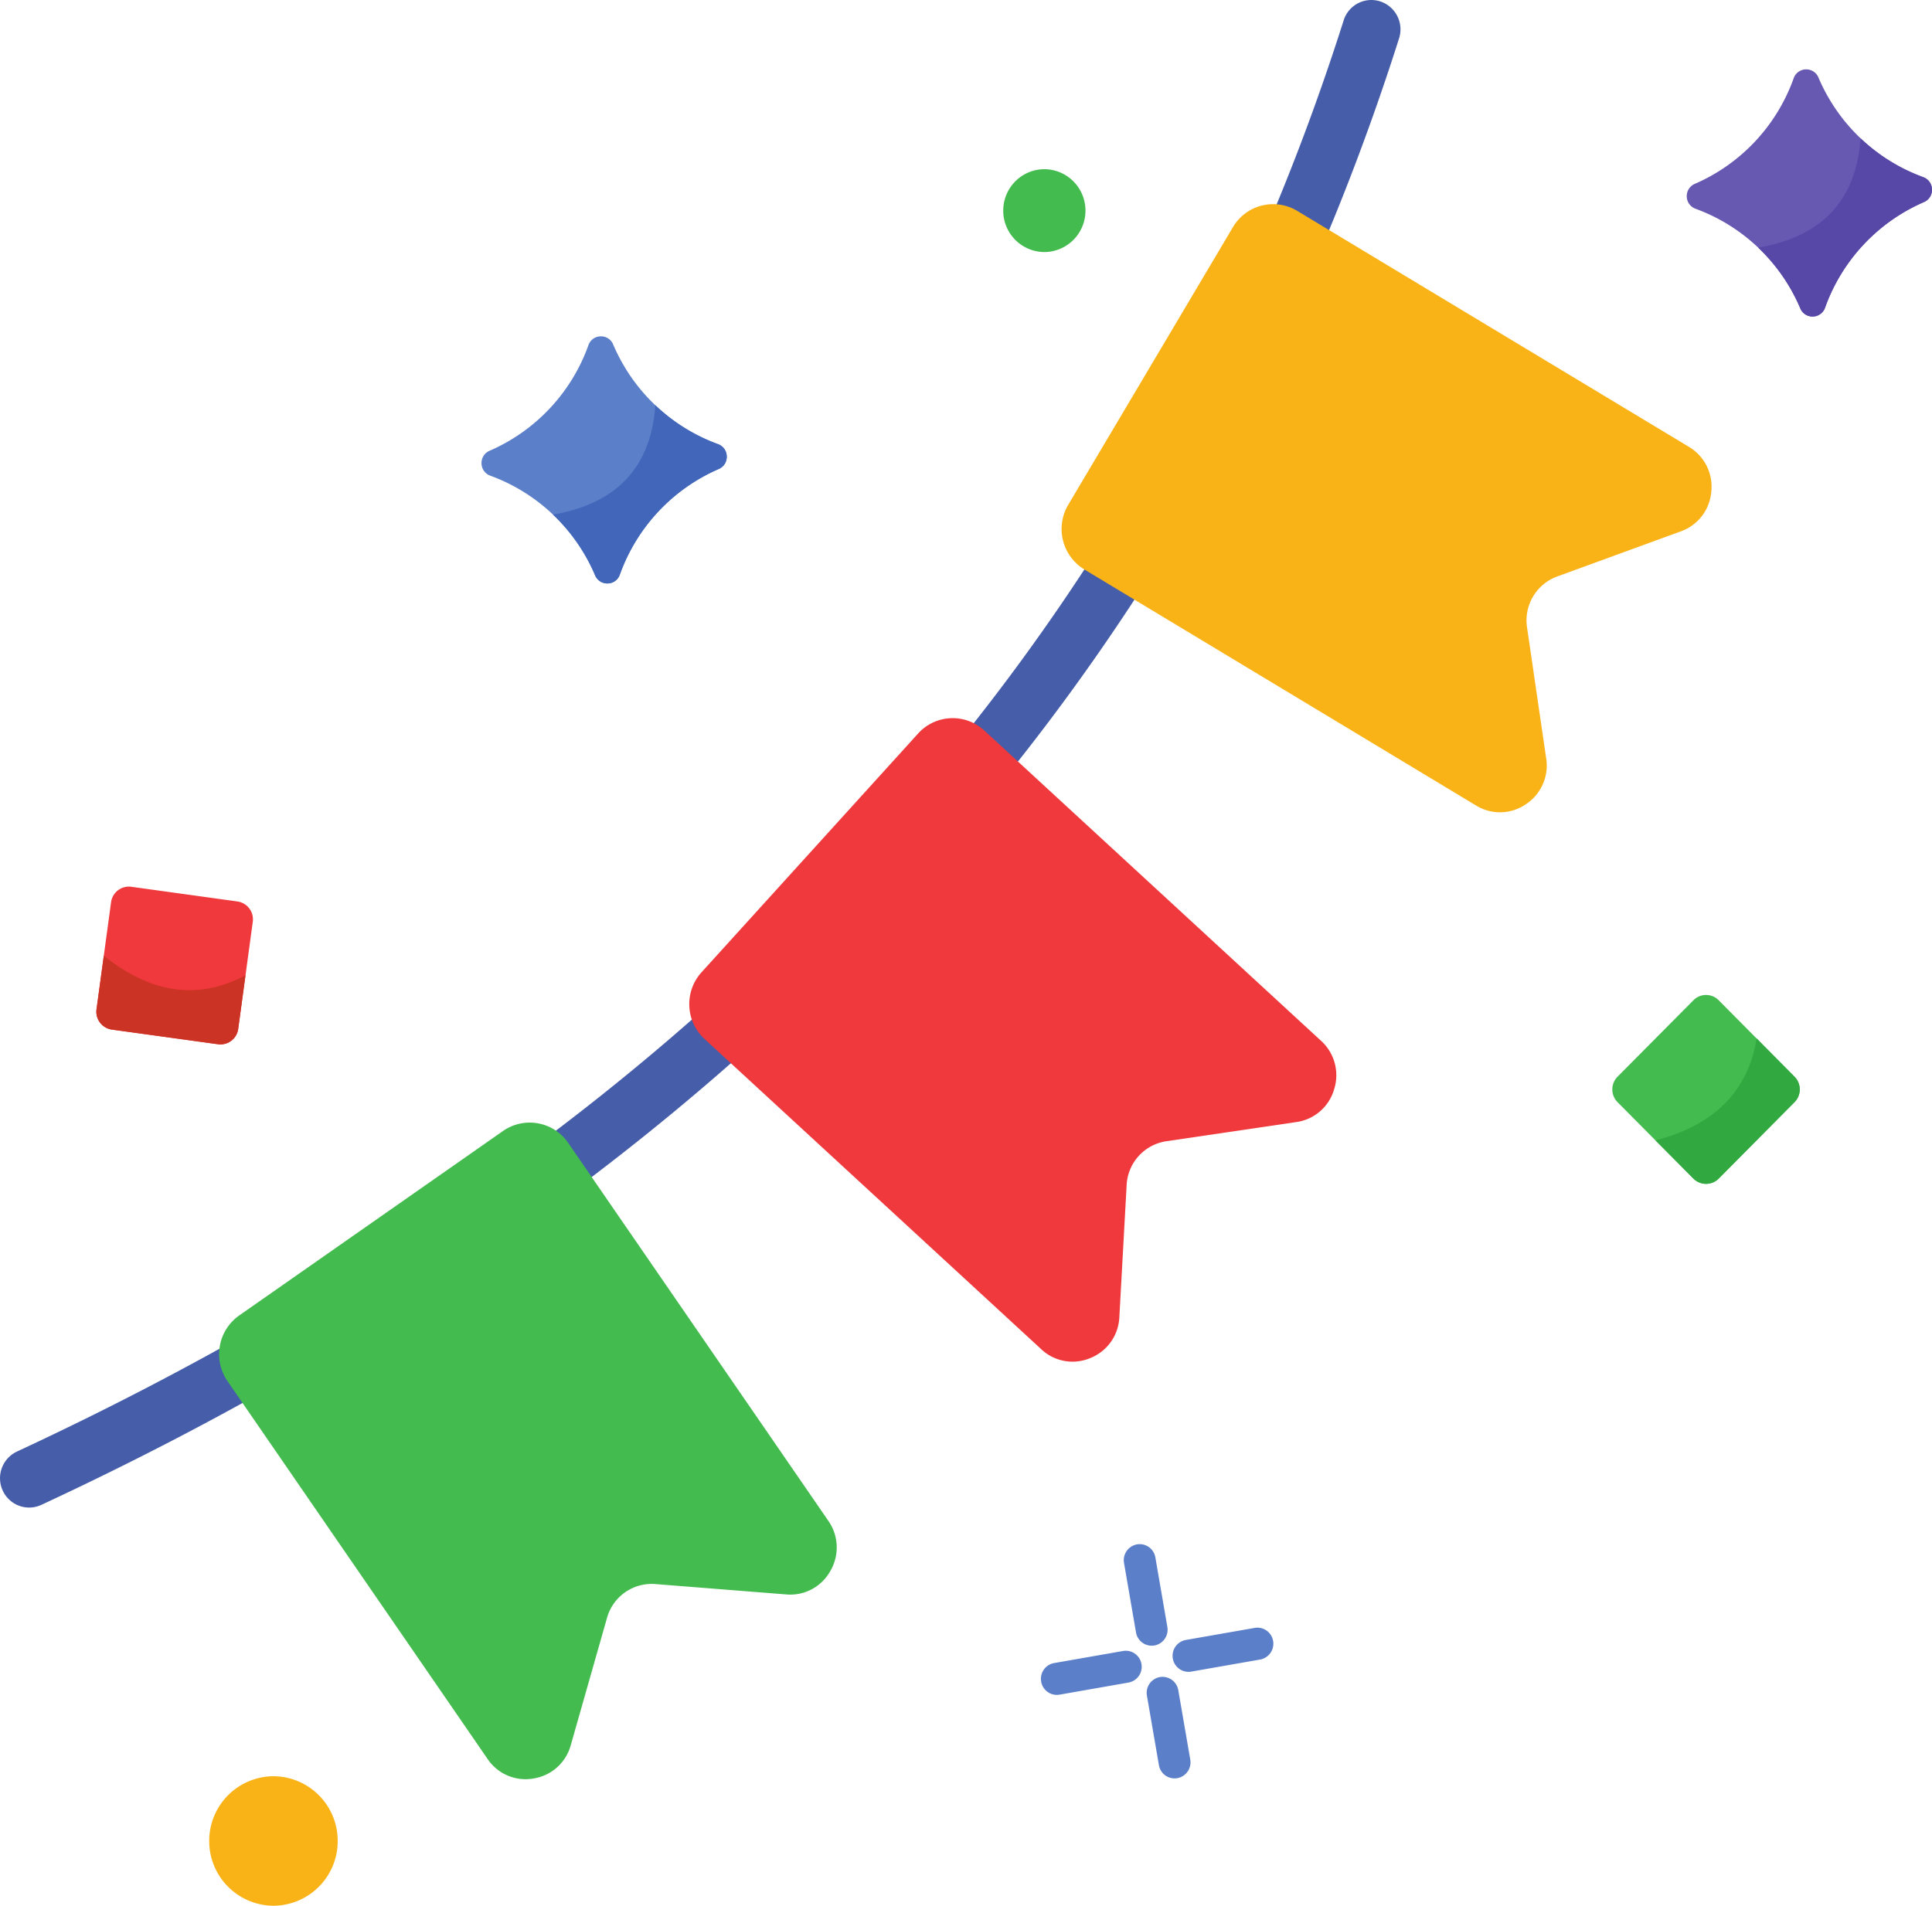 <svg xmlns="http://www.w3.org/2000/svg" width="311.73" height="307.572" viewBox="0 0 311.73 307.572">
  <g id="Group_10" data-name="Group 10" transform="translate(-1056.198 1535.355)">
    <path id="path232" d="M1062.871-1292.483a4.682,4.682,0,0,1-3.6.144,4.682,4.682,0,0,1-2.636-2.457,4.754,4.754,0,0,1,2.3-6.289q82.619-38.442,136.125-96.214,53.429-57.692,77.94-134.769a4.686,4.686,0,0,1,2.313-2.76,4.685,4.685,0,0,1,3.589-.3,4.752,4.752,0,0,1,3.04,5.957q-25.156,79.112-80,138.334-54.773,59.144-139.071,98.357" fill="#465da9" fill-rule="evenodd"/>
    <path id="path234" d="M1317.283-1238.917l1.176-21.288a7.52,7.52,0,0,1,6.436-7.094l20.924-3.086a7.406,7.406,0,0,0,6.119-5.291,7.5,7.5,0,0,0-2.12-7.837l-54.341-50.08a7.513,7.513,0,0,0-5.425-1.976,7.513,7.513,0,0,0-5.225,2.456l-34.97,38.562a7.658,7.658,0,0,0,.477,10.737l54.34,50.08a7.35,7.35,0,0,0,7.929,1.431,7.449,7.449,0,0,0,4.68-6.614" transform="translate(-80.477 -83.874)" fill="#f0393c" fill-rule="evenodd"/>
    <path id="path236" d="M1429.62-1389.144l-3.079-21.087a7.542,7.542,0,0,1,4.9-8.254l19.88-7.256a7.435,7.435,0,0,0,4.943-6.413,7.475,7.475,0,0,0-3.636-7.255l-63.2-38.082a7.522,7.522,0,0,0-5.712-.836,7.522,7.522,0,0,0-4.622,3.459l-26.595,44.843a7.646,7.646,0,0,0,2.607,10.42l63.192,38.09a7.352,7.352,0,0,0,8.053-.2,7.473,7.473,0,0,0,3.272-7.426" transform="translate(-123.949 -23.845)" fill="#f9b317" fill-rule="evenodd"/>
    <path id="path238" d="M1173.886-1122.619l5.831-20.486a7.48,7.48,0,0,1,7.836-5.484l21.081,1.671a7.38,7.38,0,0,0,7.127-3.79,7.5,7.5,0,0,0-.344-8.115l-41.97-60.987a7.522,7.522,0,0,0-4.849-3.136,7.522,7.522,0,0,0-5.643,1.226l-42.581,29.782a7.653,7.653,0,0,0-1.9,10.574l41.971,60.987a7.368,7.368,0,0,0,7.421,3.164,7.407,7.407,0,0,0,6.018-5.407" transform="translate(-25.585 -131.108)" fill="#43bb4e" fill-rule="evenodd"/>
    <path id="path240" d="M1124.748-1020.335a10.429,10.429,0,0,0,10.366-10.451,10.429,10.429,0,0,0-10.366-10.451,10.43,10.43,0,0,0-10.366,10.451,10.43,10.43,0,0,0,10.366,10.451" transform="translate(-24.427 -207.447)" fill="#f9b317" fill-rule="evenodd"/>
    <path id="path242" d="M1341.843-1474.918a6.675,6.675,0,0,0,6.637-6.684,6.682,6.682,0,0,0-6.637-6.691,6.675,6.675,0,0,0-6.63,6.691,6.672,6.672,0,0,0,6.63,6.684" transform="translate(-117.14 -19.758)" fill="#43bb4e" fill-rule="evenodd"/>
    <path id="path244" d="M1368.772-1102.764a2.594,2.594,0,0,1,2.089-2.994,2.564,2.564,0,0,1,1.923.433,2.565,2.565,0,0,1,1.047,1.671l1.934,11.217a2.582,2.582,0,0,1-2.089,2.994,2.576,2.576,0,0,1-1.923-.44,2.577,2.577,0,0,1-1.047-1.672l-1.934-11.209" transform="translate(-131.213 -180.343)" fill="#5b7fc9" fill-rule="evenodd"/>
    <path id="path246" d="M1375.141-1065.848a2.585,2.585,0,0,1,2.089-3,2.583,2.583,0,0,1,2.97,2.112l1.934,11.209a2.589,2.589,0,0,1-2.089,2.994,2.564,2.564,0,0,1-1.924-.433,2.564,2.564,0,0,1-1.047-1.671l-1.933-11.209" transform="translate(-133.885 -195.84)" fill="#5b7fc9" fill-rule="evenodd"/>
    <path id="path248" d="M1348.7-1069.057a2.564,2.564,0,0,1-1.923-.434,2.564,2.564,0,0,1-1.047-1.671,2.579,2.579,0,0,1,.423-1.93,2.578,2.578,0,0,1,1.665-1.063l11.124-1.949a2.573,2.573,0,0,1,1.922.436,2.572,2.572,0,0,1,1.049,1.668,2.593,2.593,0,0,1-2.1,2.994l-11.116,1.949" transform="translate(-121.538 -192.793)" fill="#5b7fc9" fill-rule="evenodd"/>
    <path id="path250" d="M1385.313-1075.472a2.575,2.575,0,0,1-1.923-.44,2.575,2.575,0,0,1-1.047-1.672,2.593,2.593,0,0,1,2.088-2.994l11.124-1.949a2.569,2.569,0,0,1,1.923.435,2.569,2.569,0,0,1,1.048,1.67,2.6,2.6,0,0,1-2.088,3l-11.124,1.949" transform="translate(-136.91 -190.096)" fill="#5b7fc9" fill-rule="evenodd"/>
    <path id="path252" d="M1212.434-1403.343a29.356,29.356,0,0,1,15.947-17.034,2.128,2.128,0,0,0,1.3-2.05,2.117,2.117,0,0,0-1.42-1.973,29.334,29.334,0,0,1-16.9-16.074,2.094,2.094,0,0,0-2.037-1.315,2.1,2.1,0,0,0-1.957,1.431,29.357,29.357,0,0,1-15.948,17.034,2.126,2.126,0,0,0-1.3,2.05,2.13,2.13,0,0,0,1.419,1.973,29.3,29.3,0,0,1,16.9,16.074,2.116,2.116,0,0,0,2.037,1.315,2.1,2.1,0,0,0,1.957-1.431" transform="translate(-56.226 -39.281)" fill="#5b7fc9" fill-rule="evenodd"/>
    <path id="path254" d="M1226.5-1422.62q-1.058,14.992-16.518,17.645a29.344,29.344,0,0,1,6.8,9.8,2.116,2.116,0,0,0,2.037,1.315,2.1,2.1,0,0,0,1.957-1.431,29.357,29.357,0,0,1,15.947-17.034,2.129,2.129,0,0,0,1.3-2.05,2.117,2.117,0,0,0-1.42-1.973,29.153,29.153,0,0,1-10.1-6.273" transform="translate(-64.562 -47.33)" fill="#4267ba" fill-rule="evenodd"/>
    <path id="path256" d="M1547.62-1477.6a29.336,29.336,0,0,1,15.943-17.034,2.135,2.135,0,0,0,1.307-2.05,2.138,2.138,0,0,0-1.423-1.98,29.28,29.28,0,0,1-16.894-16.075,2.132,2.132,0,0,0-2.042-1.315,2.132,2.132,0,0,0-1.957,1.432,29.327,29.327,0,0,1-15.943,17.041,2.136,2.136,0,0,0-1.307,2.05,2.136,2.136,0,0,0,1.423,1.973,29.3,29.3,0,0,1,16.894,16.074,2.109,2.109,0,0,0,2.042,1.315,2.11,2.11,0,0,0,1.957-1.431" transform="translate(-196.945 -8.104)" fill="#6759b2" fill-rule="evenodd"/>
    <path id="path258" d="M1561.689-1496.88q-1.056,14.992-16.516,17.645a29.239,29.239,0,0,1,6.792,9.8,2.11,2.11,0,0,0,2.042,1.315,2.11,2.11,0,0,0,1.957-1.431,29.337,29.337,0,0,1,15.943-17.034,2.135,2.135,0,0,0,1.307-2.05,2.137,2.137,0,0,0-1.423-1.98,29.092,29.092,0,0,1-10.1-6.266" transform="translate(-205.288 -16.153)" fill="#5748a7" fill-rule="evenodd"/>
    <path id="path260" d="M1108.234-1283.044l-2.35,17.289a2.893,2.893,0,0,1-3.249,2.483l-17.15-2.367a2.914,2.914,0,0,1-2.465-3.28l2.349-17.281a2.9,2.9,0,0,1,3.249-2.491l17.15,2.375a2.907,2.907,0,0,1,2.465,3.272" transform="translate(-11.249 -103.547)" fill="#f0393c" fill-rule="evenodd"/>
    <path id="path262" d="M1107.057-1266.334q-11.34,6.057-22.859-3.156l-1.177,8.64a2.914,2.914,0,0,0,2.465,3.28l17.149,2.367a2.891,2.891,0,0,0,3.249-2.483l1.175-8.649" transform="translate(-11.25 -111.619)" fill="#cb3325" fill-rule="evenodd"/>
    <path id="path264" d="M1521.76-1257.717,1534-1245.379a2.928,2.928,0,0,1,0,4.108l-12.237,12.338a2.876,2.876,0,0,1-2.038.847,2.876,2.876,0,0,1-2.039-.847l-12.245-12.338a2.927,2.927,0,0,1,0-4.107l12.246-12.339a2.863,2.863,0,0,1,2.038-.853,2.862,2.862,0,0,1,2.038.853" transform="translate(-188.252 -116.204)" fill="#43bb4e" fill-rule="evenodd"/>
    <path id="path266" d="M1532.924-1246.48q-2.077,12.764-16.314,16.453l6.119,6.166a2.876,2.876,0,0,0,2.038.847,2.876,2.876,0,0,0,2.038-.847l12.237-12.338a2.927,2.927,0,0,0,0-4.108l-6.119-6.173" transform="translate(-193.296 -121.279)" fill="#32a940" fill-rule="evenodd"/>
  </g>
</svg>
